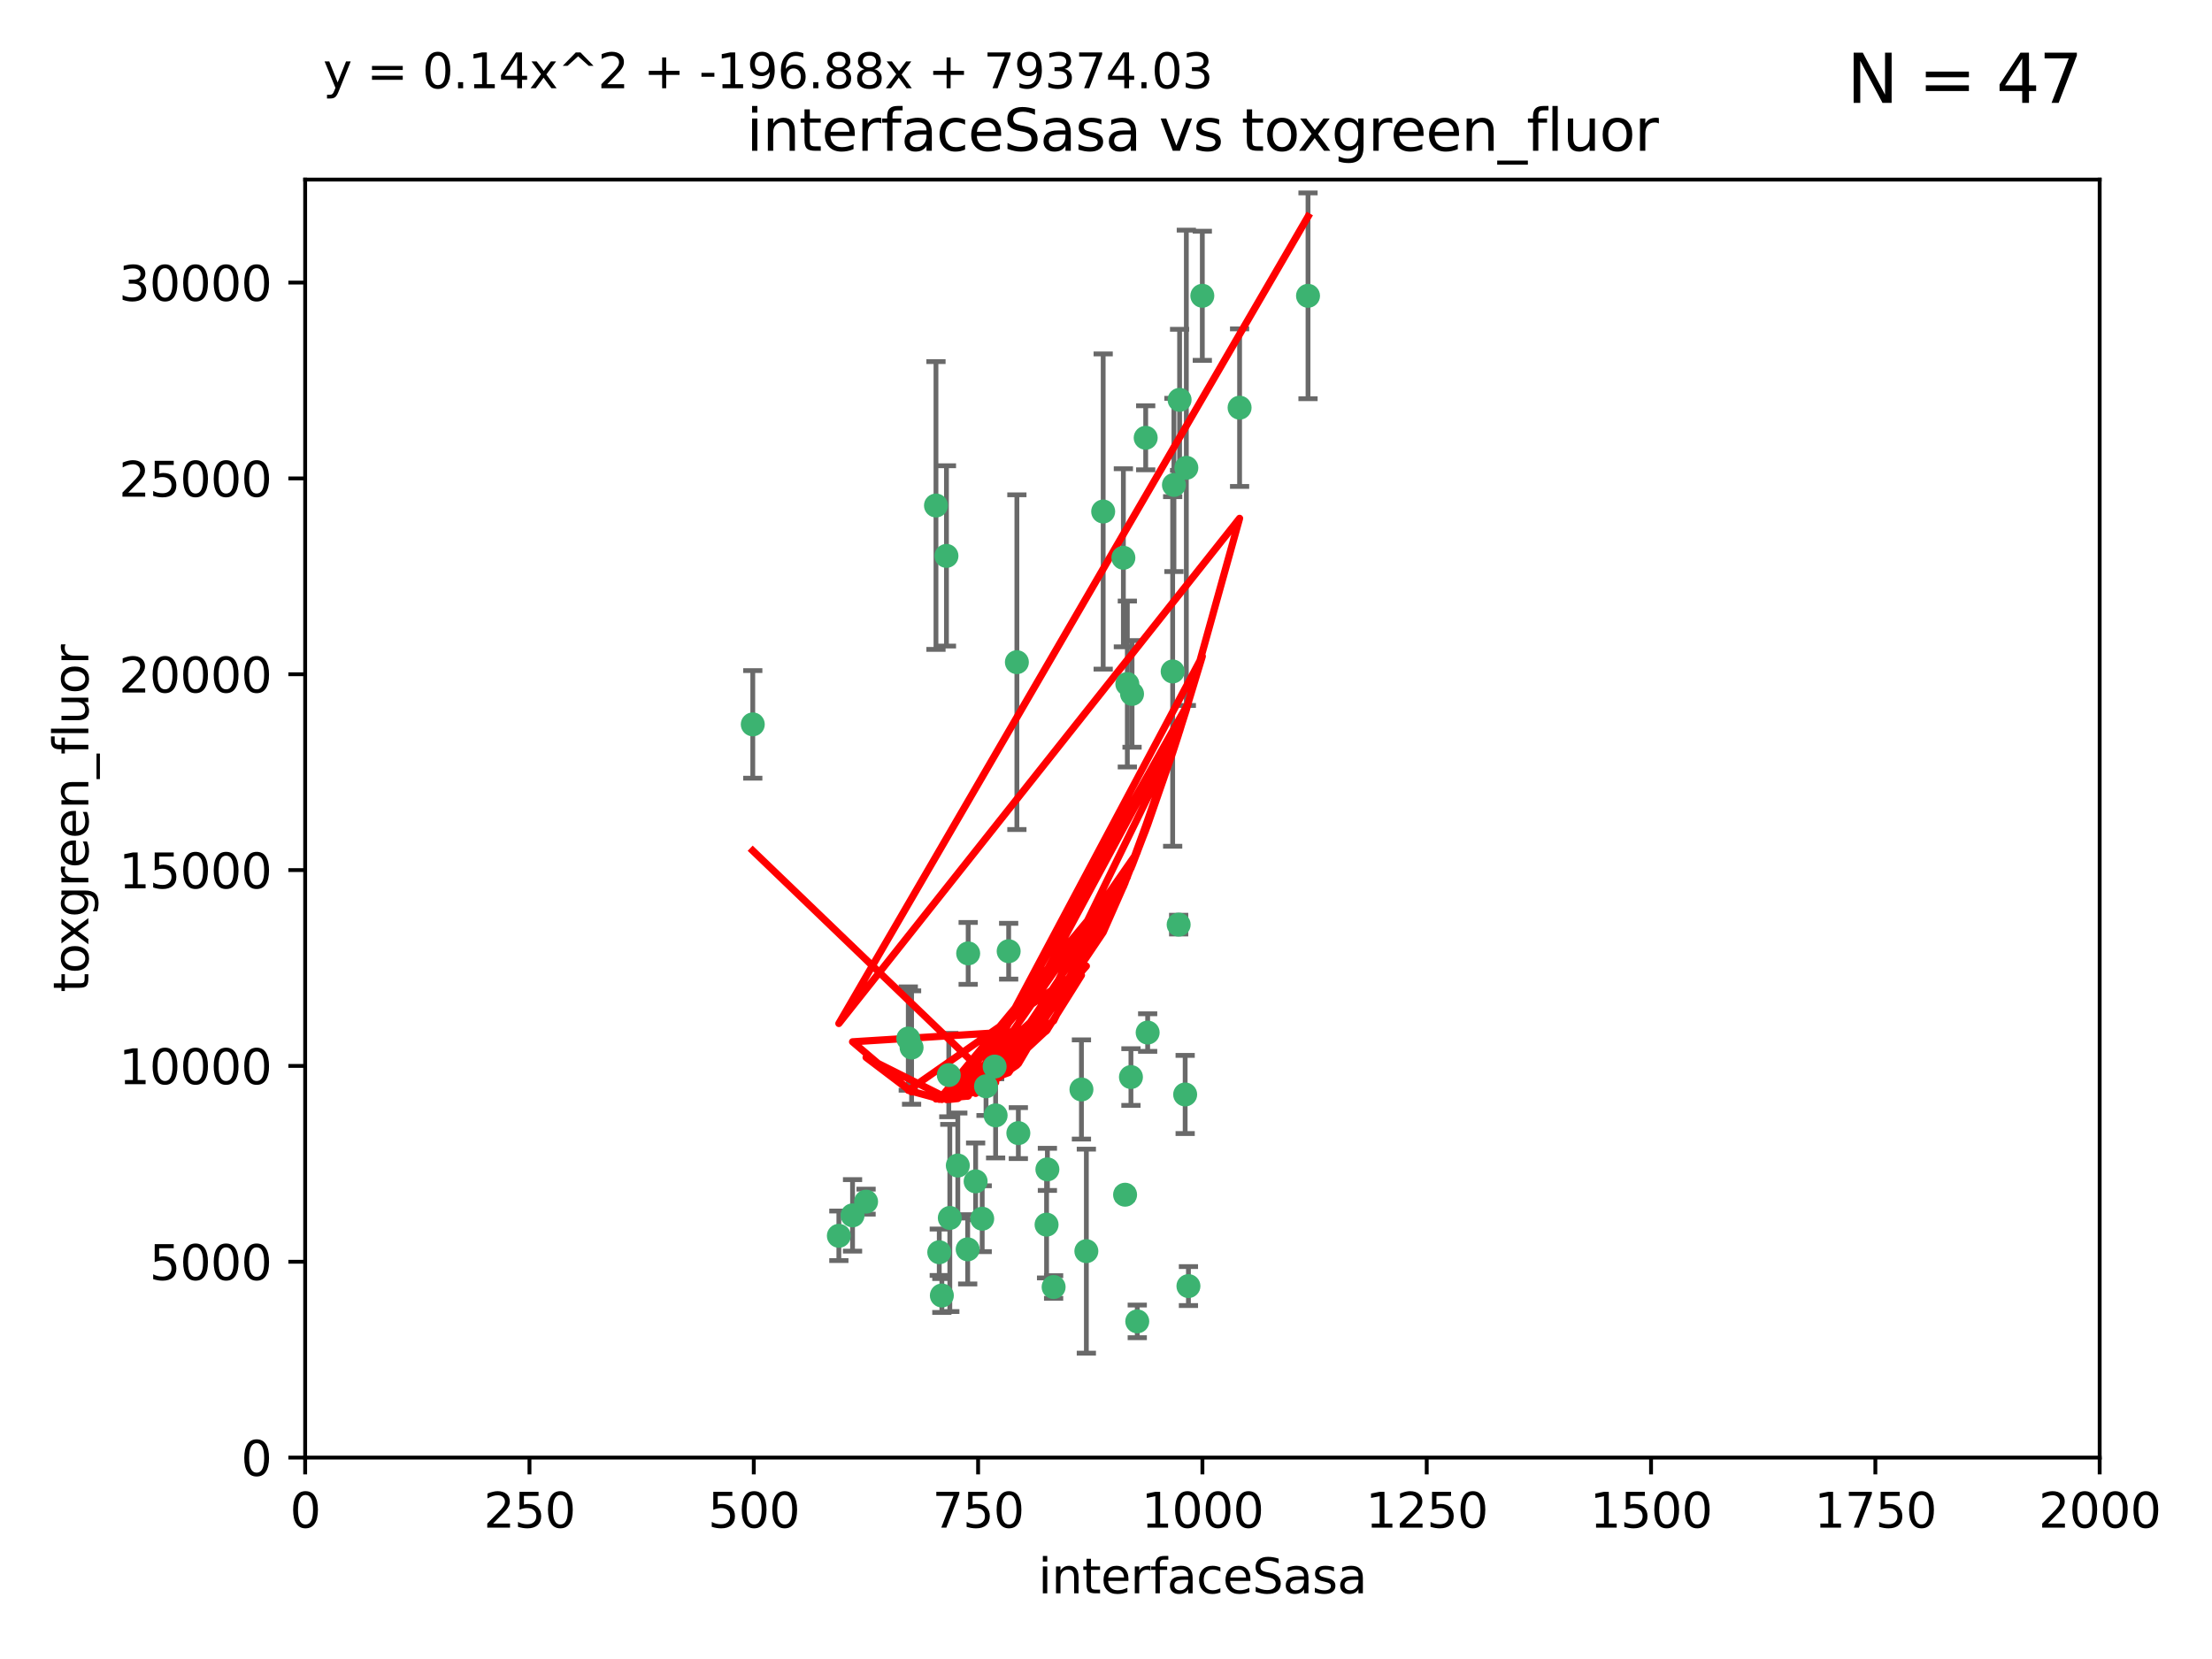 <?xml version="1.0" encoding="utf-8" standalone="no"?>
<!DOCTYPE svg PUBLIC "-//W3C//DTD SVG 1.1//EN"
  "http://www.w3.org/Graphics/SVG/1.1/DTD/svg11.dtd">
<svg xmlns:xlink="http://www.w3.org/1999/xlink" width="460.8pt" height="345.6pt" viewBox="0 0 460.8 345.6" xmlns="http://www.w3.org/2000/svg" version="1.1">
 <defs>
  <style type="text/css">*{stroke-linejoin: round; stroke-linecap: butt}</style>
 </defs>
 <g id="figure_1">
  <g id="patch_1">
   <path d="M 0 345.6 
L 460.8 345.6 
L 460.8 0 
L 0 0 
z
" style="fill: #ffffff"/>
  </g>
  <g id="axes_1">
   <g id="patch_2">
    <path d="M 63.571 303.64 
L 437.4 303.64 
L 437.4 37.411 
L 63.571 37.411 
z
" style="fill: #ffffff"/>
   </g>
   <g id="PathCollection_1">
    <defs>
     <path id="ma011b7d9b7" d="M 0 1.118 
C 0.297 1.118 0.581 1 0.791 0.791 
C 1 0.581 1.118 0.297 1.118 0 
C 1.118 -0.297 1 -0.581 0.791 -0.791 
C 0.581 -1 0.297 -1.118 0 -1.118 
C -0.297 -1.118 -0.581 -1 -0.791 -0.791 
C -1 -0.581 -1.118 -0.297 -1.118 0 
C -1.118 0.297 -1 0.581 -0.791 0.791 
C -0.581 1 -0.297 1.118 0 1.118 
z
" style="stroke: #3cb371"/>
    </defs>
    <g clip-path="url(#p9b3128a25b)">
     <use xlink:href="#ma011b7d9b7" x="272.484" y="61.623" style="fill: #3cb371; stroke: #3cb371"/>
     <use xlink:href="#ma011b7d9b7" x="174.75" y="257.44" style="fill: #3cb371; stroke: #3cb371"/>
     <use xlink:href="#ma011b7d9b7" x="258.229" y="84.925" style="fill: #3cb371; stroke: #3cb371"/>
     <use xlink:href="#ma011b7d9b7" x="247.136" y="97.451" style="fill: #3cb371; stroke: #3cb371"/>
     <use xlink:href="#ma011b7d9b7" x="244.553" y="101.022" style="fill: #3cb371; stroke: #3cb371"/>
     <use xlink:href="#ma011b7d9b7" x="234.02" y="116.196" style="fill: #3cb371; stroke: #3cb371"/>
     <use xlink:href="#ma011b7d9b7" x="238.669" y="91.198" style="fill: #3cb371; stroke: #3cb371"/>
     <use xlink:href="#ma011b7d9b7" x="245.731" y="83.293" style="fill: #3cb371; stroke: #3cb371"/>
     <use xlink:href="#ma011b7d9b7" x="250.465" y="61.614" style="fill: #3cb371; stroke: #3cb371"/>
     <use xlink:href="#ma011b7d9b7" x="201.688" y="198.611" style="fill: #3cb371; stroke: #3cb371"/>
     <use xlink:href="#ma011b7d9b7" x="194.981" y="105.307" style="fill: #3cb371; stroke: #3cb371"/>
     <use xlink:href="#ma011b7d9b7" x="210.123" y="198.156" style="fill: #3cb371; stroke: #3cb371"/>
     <use xlink:href="#ma011b7d9b7" x="229.813" y="106.557" style="fill: #3cb371; stroke: #3cb371"/>
     <use xlink:href="#ma011b7d9b7" x="234.375" y="248.881" style="fill: #3cb371; stroke: #3cb371"/>
     <use xlink:href="#ma011b7d9b7" x="212.14" y="236.048" style="fill: #3cb371; stroke: #3cb371"/>
     <use xlink:href="#ma011b7d9b7" x="195.666" y="260.866" style="fill: #3cb371; stroke: #3cb371"/>
     <use xlink:href="#ma011b7d9b7" x="235.596" y="224.369" style="fill: #3cb371; stroke: #3cb371"/>
     <use xlink:href="#ma011b7d9b7" x="247.573" y="267.914" style="fill: #3cb371; stroke: #3cb371"/>
     <use xlink:href="#ma011b7d9b7" x="201.587" y="260.26" style="fill: #3cb371; stroke: #3cb371"/>
     <use xlink:href="#ma011b7d9b7" x="236.912" y="275.268" style="fill: #3cb371; stroke: #3cb371"/>
     <use xlink:href="#ma011b7d9b7" x="219.488" y="268.108" style="fill: #3cb371; stroke: #3cb371"/>
     <use xlink:href="#ma011b7d9b7" x="196.206" y="269.875" style="fill: #3cb371; stroke: #3cb371"/>
     <use xlink:href="#ma011b7d9b7" x="189.211" y="216.348" style="fill: #3cb371; stroke: #3cb371"/>
     <use xlink:href="#ma011b7d9b7" x="226.308" y="260.64" style="fill: #3cb371; stroke: #3cb371"/>
     <use xlink:href="#ma011b7d9b7" x="203.241" y="246.096" style="fill: #3cb371; stroke: #3cb371"/>
     <use xlink:href="#ma011b7d9b7" x="211.835" y="137.942" style="fill: #3cb371; stroke: #3cb371"/>
     <use xlink:href="#ma011b7d9b7" x="245.536" y="192.617" style="fill: #3cb371; stroke: #3cb371"/>
     <use xlink:href="#ma011b7d9b7" x="244.288" y="139.875" style="fill: #3cb371; stroke: #3cb371"/>
     <use xlink:href="#ma011b7d9b7" x="239.078" y="215.101" style="fill: #3cb371; stroke: #3cb371"/>
     <use xlink:href="#ma011b7d9b7" x="235.826" y="144.554" style="fill: #3cb371; stroke: #3cb371"/>
     <use xlink:href="#ma011b7d9b7" x="246.891" y="227.999" style="fill: #3cb371; stroke: #3cb371"/>
     <use xlink:href="#ma011b7d9b7" x="204.611" y="253.881" style="fill: #3cb371; stroke: #3cb371"/>
     <use xlink:href="#ma011b7d9b7" x="218.192" y="243.6" style="fill: #3cb371; stroke: #3cb371"/>
     <use xlink:href="#ma011b7d9b7" x="177.602" y="253.182" style="fill: #3cb371; stroke: #3cb371"/>
     <use xlink:href="#ma011b7d9b7" x="189.899" y="218.219" style="fill: #3cb371; stroke: #3cb371"/>
     <use xlink:href="#ma011b7d9b7" x="180.421" y="250.326" style="fill: #3cb371; stroke: #3cb371"/>
     <use xlink:href="#ma011b7d9b7" x="197.864" y="253.723" style="fill: #3cb371; stroke: #3cb371"/>
     <use xlink:href="#ma011b7d9b7" x="205.407" y="226.291" style="fill: #3cb371; stroke: #3cb371"/>
     <use xlink:href="#ma011b7d9b7" x="234.846" y="142.491" style="fill: #3cb371; stroke: #3cb371"/>
     <use xlink:href="#ma011b7d9b7" x="197.163" y="115.804" style="fill: #3cb371; stroke: #3cb371"/>
     <use xlink:href="#ma011b7d9b7" x="225.284" y="226.956" style="fill: #3cb371; stroke: #3cb371"/>
     <use xlink:href="#ma011b7d9b7" x="218.019" y="255.117" style="fill: #3cb371; stroke: #3cb371"/>
     <use xlink:href="#ma011b7d9b7" x="199.529" y="242.802" style="fill: #3cb371; stroke: #3cb371"/>
     <use xlink:href="#ma011b7d9b7" x="197.651" y="223.957" style="fill: #3cb371; stroke: #3cb371"/>
     <use xlink:href="#ma011b7d9b7" x="207.406" y="232.356" style="fill: #3cb371; stroke: #3cb371"/>
     <use xlink:href="#ma011b7d9b7" x="207.202" y="222.186" style="fill: #3cb371; stroke: #3cb371"/>
     <use xlink:href="#ma011b7d9b7" x="156.817" y="150.901" style="fill: #3cb371; stroke: #3cb371"/>
    </g>
   </g>
   <g id="matplotlib.axis_1">
    <g id="xtick_1">
     <g id="line2d_1">
      <defs>
       <path id="m6d26149ff0" d="M 0 0 
L 0 3.5 
" style="stroke: #000000; stroke-width: 0.8"/>
      </defs>
      <g>
       <use xlink:href="#m6d26149ff0" x="63.571" y="303.64" style="stroke: #000000; stroke-width: 0.8"/>
      </g>
     </g>
     <g id="text_1">
      <!-- 0 -->
      <g transform="translate(60.39 318.238)scale(0.1 -0.1)">
       <defs>
        <path id="DejaVuSans-30" d="M 2034 4250 
Q 1547 4250 1301 3770 
Q 1056 3291 1056 2328 
Q 1056 1369 1301 889 
Q 1547 409 2034 409 
Q 2525 409 2770 889 
Q 3016 1369 3016 2328 
Q 3016 3291 2770 3770 
Q 2525 4250 2034 4250 
z
M 2034 4750 
Q 2819 4750 3233 4129 
Q 3647 3509 3647 2328 
Q 3647 1150 3233 529 
Q 2819 -91 2034 -91 
Q 1250 -91 836 529 
Q 422 1150 422 2328 
Q 422 3509 836 4129 
Q 1250 4750 2034 4750 
z
" transform="scale(0.016)"/>
       </defs>
       <use xlink:href="#DejaVuSans-30"/>
      </g>
     </g>
    </g>
    <g id="xtick_2">
     <g id="line2d_2">
      <g>
       <use xlink:href="#m6d26149ff0" x="110.3" y="303.64" style="stroke: #000000; stroke-width: 0.8"/>
      </g>
     </g>
     <g id="text_2">
      <!-- 250 -->
      <g transform="translate(100.756 318.238)scale(0.1 -0.1)">
       <defs>
        <path id="DejaVuSans-32" d="M 1228 531 
L 3431 531 
L 3431 0 
L 469 0 
L 469 531 
Q 828 903 1448 1529 
Q 2069 2156 2228 2338 
Q 2531 2678 2651 2914 
Q 2772 3150 2772 3378 
Q 2772 3750 2511 3984 
Q 2250 4219 1831 4219 
Q 1534 4219 1204 4116 
Q 875 4013 500 3803 
L 500 4441 
Q 881 4594 1212 4672 
Q 1544 4750 1819 4750 
Q 2544 4750 2975 4387 
Q 3406 4025 3406 3419 
Q 3406 3131 3298 2873 
Q 3191 2616 2906 2266 
Q 2828 2175 2409 1742 
Q 1991 1309 1228 531 
z
" transform="scale(0.016)"/>
        <path id="DejaVuSans-35" d="M 691 4666 
L 3169 4666 
L 3169 4134 
L 1269 4134 
L 1269 2991 
Q 1406 3038 1543 3061 
Q 1681 3084 1819 3084 
Q 2600 3084 3056 2656 
Q 3513 2228 3513 1497 
Q 3513 744 3044 326 
Q 2575 -91 1722 -91 
Q 1428 -91 1123 -41 
Q 819 9 494 109 
L 494 744 
Q 775 591 1075 516 
Q 1375 441 1709 441 
Q 2250 441 2565 725 
Q 2881 1009 2881 1497 
Q 2881 1984 2565 2268 
Q 2250 2553 1709 2553 
Q 1456 2553 1204 2497 
Q 953 2441 691 2322 
L 691 4666 
z
" transform="scale(0.016)"/>
       </defs>
       <use xlink:href="#DejaVuSans-32"/>
       <use xlink:href="#DejaVuSans-35" x="63.623"/>
       <use xlink:href="#DejaVuSans-30" x="127.246"/>
      </g>
     </g>
    </g>
    <g id="xtick_3">
     <g id="line2d_3">
      <g>
       <use xlink:href="#m6d26149ff0" x="157.028" y="303.64" style="stroke: #000000; stroke-width: 0.8"/>
      </g>
     </g>
     <g id="text_3">
      <!-- 500 -->
      <g transform="translate(147.485 318.238)scale(0.1 -0.1)">
       <use xlink:href="#DejaVuSans-35"/>
       <use xlink:href="#DejaVuSans-30" x="63.623"/>
       <use xlink:href="#DejaVuSans-30" x="127.246"/>
      </g>
     </g>
    </g>
    <g id="xtick_4">
     <g id="line2d_4">
      <g>
       <use xlink:href="#m6d26149ff0" x="203.757" y="303.64" style="stroke: #000000; stroke-width: 0.8"/>
      </g>
     </g>
     <g id="text_4">
      <!-- 750 -->
      <g transform="translate(194.213 318.238)scale(0.1 -0.1)">
       <defs>
        <path id="DejaVuSans-37" d="M 525 4666 
L 3525 4666 
L 3525 4397 
L 1831 0 
L 1172 0 
L 2766 4134 
L 525 4134 
L 525 4666 
z
" transform="scale(0.016)"/>
       </defs>
       <use xlink:href="#DejaVuSans-37"/>
       <use xlink:href="#DejaVuSans-35" x="63.623"/>
       <use xlink:href="#DejaVuSans-30" x="127.246"/>
      </g>
     </g>
    </g>
    <g id="xtick_5">
     <g id="line2d_5">
      <g>
       <use xlink:href="#m6d26149ff0" x="250.486" y="303.64" style="stroke: #000000; stroke-width: 0.8"/>
      </g>
     </g>
     <g id="text_5">
      <!-- 1000 -->
      <g transform="translate(237.761 318.238)scale(0.1 -0.1)">
       <defs>
        <path id="DejaVuSans-31" d="M 794 531 
L 1825 531 
L 1825 4091 
L 703 3866 
L 703 4441 
L 1819 4666 
L 2450 4666 
L 2450 531 
L 3481 531 
L 3481 0 
L 794 0 
L 794 531 
z
" transform="scale(0.016)"/>
       </defs>
       <use xlink:href="#DejaVuSans-31"/>
       <use xlink:href="#DejaVuSans-30" x="63.623"/>
       <use xlink:href="#DejaVuSans-30" x="127.246"/>
       <use xlink:href="#DejaVuSans-30" x="190.869"/>
      </g>
     </g>
    </g>
    <g id="xtick_6">
     <g id="line2d_6">
      <g>
       <use xlink:href="#m6d26149ff0" x="297.214" y="303.64" style="stroke: #000000; stroke-width: 0.8"/>
      </g>
     </g>
     <g id="text_6">
      <!-- 1250 -->
      <g transform="translate(284.489 318.238)scale(0.1 -0.1)">
       <use xlink:href="#DejaVuSans-31"/>
       <use xlink:href="#DejaVuSans-32" x="63.623"/>
       <use xlink:href="#DejaVuSans-35" x="127.246"/>
       <use xlink:href="#DejaVuSans-30" x="190.869"/>
      </g>
     </g>
    </g>
    <g id="xtick_7">
     <g id="line2d_7">
      <g>
       <use xlink:href="#m6d26149ff0" x="343.943" y="303.64" style="stroke: #000000; stroke-width: 0.8"/>
      </g>
     </g>
     <g id="text_7">
      <!-- 1500 -->
      <g transform="translate(331.218 318.238)scale(0.1 -0.1)">
       <use xlink:href="#DejaVuSans-31"/>
       <use xlink:href="#DejaVuSans-35" x="63.623"/>
       <use xlink:href="#DejaVuSans-30" x="127.246"/>
       <use xlink:href="#DejaVuSans-30" x="190.869"/>
      </g>
     </g>
    </g>
    <g id="xtick_8">
     <g id="line2d_8">
      <g>
       <use xlink:href="#m6d26149ff0" x="390.671" y="303.64" style="stroke: #000000; stroke-width: 0.8"/>
      </g>
     </g>
     <g id="text_8">
      <!-- 1750 -->
      <g transform="translate(377.946 318.238)scale(0.1 -0.1)">
       <use xlink:href="#DejaVuSans-31"/>
       <use xlink:href="#DejaVuSans-37" x="63.623"/>
       <use xlink:href="#DejaVuSans-35" x="127.246"/>
       <use xlink:href="#DejaVuSans-30" x="190.869"/>
      </g>
     </g>
    </g>
    <g id="xtick_9">
     <g id="line2d_9">
      <g>
       <use xlink:href="#m6d26149ff0" x="437.4" y="303.64" style="stroke: #000000; stroke-width: 0.8"/>
      </g>
     </g>
     <g id="text_9">
      <!-- 2000 -->
      <g transform="translate(424.675 318.238)scale(0.1 -0.1)">
       <use xlink:href="#DejaVuSans-32"/>
       <use xlink:href="#DejaVuSans-30" x="63.623"/>
       <use xlink:href="#DejaVuSans-30" x="127.246"/>
       <use xlink:href="#DejaVuSans-30" x="190.869"/>
      </g>
     </g>
    </g>
    <g id="text_10">
     <!-- interfaceSasa -->
     <g transform="translate(216.279 331.917)scale(0.1 -0.1)">
      <defs>
       <path id="DejaVuSans-69" d="M 603 3500 
L 1178 3500 
L 1178 0 
L 603 0 
L 603 3500 
z
M 603 4863 
L 1178 4863 
L 1178 4134 
L 603 4134 
L 603 4863 
z
" transform="scale(0.016)"/>
       <path id="DejaVuSans-6e" d="M 3513 2113 
L 3513 0 
L 2938 0 
L 2938 2094 
Q 2938 2591 2744 2837 
Q 2550 3084 2163 3084 
Q 1697 3084 1428 2787 
Q 1159 2491 1159 1978 
L 1159 0 
L 581 0 
L 581 3500 
L 1159 3500 
L 1159 2956 
Q 1366 3272 1645 3428 
Q 1925 3584 2291 3584 
Q 2894 3584 3203 3211 
Q 3513 2838 3513 2113 
z
" transform="scale(0.016)"/>
       <path id="DejaVuSans-74" d="M 1172 4494 
L 1172 3500 
L 2356 3500 
L 2356 3053 
L 1172 3053 
L 1172 1153 
Q 1172 725 1289 603 
Q 1406 481 1766 481 
L 2356 481 
L 2356 0 
L 1766 0 
Q 1100 0 847 248 
Q 594 497 594 1153 
L 594 3053 
L 172 3053 
L 172 3500 
L 594 3500 
L 594 4494 
L 1172 4494 
z
" transform="scale(0.016)"/>
       <path id="DejaVuSans-65" d="M 3597 1894 
L 3597 1613 
L 953 1613 
Q 991 1019 1311 708 
Q 1631 397 2203 397 
Q 2534 397 2845 478 
Q 3156 559 3463 722 
L 3463 178 
Q 3153 47 2828 -22 
Q 2503 -91 2169 -91 
Q 1331 -91 842 396 
Q 353 884 353 1716 
Q 353 2575 817 3079 
Q 1281 3584 2069 3584 
Q 2775 3584 3186 3129 
Q 3597 2675 3597 1894 
z
M 3022 2063 
Q 3016 2534 2758 2815 
Q 2500 3097 2075 3097 
Q 1594 3097 1305 2825 
Q 1016 2553 972 2059 
L 3022 2063 
z
" transform="scale(0.016)"/>
       <path id="DejaVuSans-72" d="M 2631 2963 
Q 2534 3019 2420 3045 
Q 2306 3072 2169 3072 
Q 1681 3072 1420 2755 
Q 1159 2438 1159 1844 
L 1159 0 
L 581 0 
L 581 3500 
L 1159 3500 
L 1159 2956 
Q 1341 3275 1631 3429 
Q 1922 3584 2338 3584 
Q 2397 3584 2469 3576 
Q 2541 3569 2628 3553 
L 2631 2963 
z
" transform="scale(0.016)"/>
       <path id="DejaVuSans-66" d="M 2375 4863 
L 2375 4384 
L 1825 4384 
Q 1516 4384 1395 4259 
Q 1275 4134 1275 3809 
L 1275 3500 
L 2222 3500 
L 2222 3053 
L 1275 3053 
L 1275 0 
L 697 0 
L 697 3053 
L 147 3053 
L 147 3500 
L 697 3500 
L 697 3744 
Q 697 4328 969 4595 
Q 1241 4863 1831 4863 
L 2375 4863 
z
" transform="scale(0.016)"/>
       <path id="DejaVuSans-61" d="M 2194 1759 
Q 1497 1759 1228 1600 
Q 959 1441 959 1056 
Q 959 750 1161 570 
Q 1363 391 1709 391 
Q 2188 391 2477 730 
Q 2766 1069 2766 1631 
L 2766 1759 
L 2194 1759 
z
M 3341 1997 
L 3341 0 
L 2766 0 
L 2766 531 
Q 2569 213 2275 61 
Q 1981 -91 1556 -91 
Q 1019 -91 701 211 
Q 384 513 384 1019 
Q 384 1609 779 1909 
Q 1175 2209 1959 2209 
L 2766 2209 
L 2766 2266 
Q 2766 2663 2505 2880 
Q 2244 3097 1772 3097 
Q 1472 3097 1187 3025 
Q 903 2953 641 2809 
L 641 3341 
Q 956 3463 1253 3523 
Q 1550 3584 1831 3584 
Q 2591 3584 2966 3190 
Q 3341 2797 3341 1997 
z
" transform="scale(0.016)"/>
       <path id="DejaVuSans-63" d="M 3122 3366 
L 3122 2828 
Q 2878 2963 2633 3030 
Q 2388 3097 2138 3097 
Q 1578 3097 1268 2742 
Q 959 2388 959 1747 
Q 959 1106 1268 751 
Q 1578 397 2138 397 
Q 2388 397 2633 464 
Q 2878 531 3122 666 
L 3122 134 
Q 2881 22 2623 -34 
Q 2366 -91 2075 -91 
Q 1284 -91 818 406 
Q 353 903 353 1747 
Q 353 2603 823 3093 
Q 1294 3584 2113 3584 
Q 2378 3584 2631 3529 
Q 2884 3475 3122 3366 
z
" transform="scale(0.016)"/>
       <path id="DejaVuSans-53" d="M 3425 4513 
L 3425 3897 
Q 3066 4069 2747 4153 
Q 2428 4238 2131 4238 
Q 1616 4238 1336 4038 
Q 1056 3838 1056 3469 
Q 1056 3159 1242 3001 
Q 1428 2844 1947 2747 
L 2328 2669 
Q 3034 2534 3370 2195 
Q 3706 1856 3706 1288 
Q 3706 609 3251 259 
Q 2797 -91 1919 -91 
Q 1588 -91 1214 -16 
Q 841 59 441 206 
L 441 856 
Q 825 641 1194 531 
Q 1563 422 1919 422 
Q 2459 422 2753 634 
Q 3047 847 3047 1241 
Q 3047 1584 2836 1778 
Q 2625 1972 2144 2069 
L 1759 2144 
Q 1053 2284 737 2584 
Q 422 2884 422 3419 
Q 422 4038 858 4394 
Q 1294 4750 2059 4750 
Q 2388 4750 2728 4690 
Q 3069 4631 3425 4513 
z
" transform="scale(0.016)"/>
       <path id="DejaVuSans-73" d="M 2834 3397 
L 2834 2853 
Q 2591 2978 2328 3040 
Q 2066 3103 1784 3103 
Q 1356 3103 1142 2972 
Q 928 2841 928 2578 
Q 928 2378 1081 2264 
Q 1234 2150 1697 2047 
L 1894 2003 
Q 2506 1872 2764 1633 
Q 3022 1394 3022 966 
Q 3022 478 2636 193 
Q 2250 -91 1575 -91 
Q 1294 -91 989 -36 
Q 684 19 347 128 
L 347 722 
Q 666 556 975 473 
Q 1284 391 1588 391 
Q 1994 391 2212 530 
Q 2431 669 2431 922 
Q 2431 1156 2273 1281 
Q 2116 1406 1581 1522 
L 1381 1569 
Q 847 1681 609 1914 
Q 372 2147 372 2553 
Q 372 3047 722 3315 
Q 1072 3584 1716 3584 
Q 2034 3584 2315 3537 
Q 2597 3491 2834 3397 
z
" transform="scale(0.016)"/>
      </defs>
      <use xlink:href="#DejaVuSans-69"/>
      <use xlink:href="#DejaVuSans-6e" x="27.783"/>
      <use xlink:href="#DejaVuSans-74" x="91.162"/>
      <use xlink:href="#DejaVuSans-65" x="130.371"/>
      <use xlink:href="#DejaVuSans-72" x="191.895"/>
      <use xlink:href="#DejaVuSans-66" x="233.008"/>
      <use xlink:href="#DejaVuSans-61" x="268.213"/>
      <use xlink:href="#DejaVuSans-63" x="329.492"/>
      <use xlink:href="#DejaVuSans-65" x="384.473"/>
      <use xlink:href="#DejaVuSans-53" x="445.996"/>
      <use xlink:href="#DejaVuSans-61" x="509.473"/>
      <use xlink:href="#DejaVuSans-73" x="570.752"/>
      <use xlink:href="#DejaVuSans-61" x="622.852"/>
     </g>
    </g>
   </g>
   <g id="matplotlib.axis_2">
    <g id="ytick_1">
     <g id="line2d_10">
      <defs>
       <path id="m199e84eb0d" d="M 0 0 
L -3.5 0 
" style="stroke: #000000; stroke-width: 0.8"/>
      </defs>
      <g>
       <use xlink:href="#m199e84eb0d" x="63.571" y="303.64" style="stroke: #000000; stroke-width: 0.8"/>
      </g>
     </g>
     <g id="text_11">
      <!-- 0 -->
      <g transform="translate(50.209 307.439)scale(0.1 -0.1)">
       <use xlink:href="#DejaVuSans-30"/>
      </g>
     </g>
    </g>
    <g id="ytick_2">
     <g id="line2d_11">
      <g>
       <use xlink:href="#m199e84eb0d" x="63.571" y="262.845" style="stroke: #000000; stroke-width: 0.8"/>
      </g>
     </g>
     <g id="text_12">
      <!-- 5000 -->
      <g transform="translate(31.121 266.644)scale(0.1 -0.1)">
       <use xlink:href="#DejaVuSans-35"/>
       <use xlink:href="#DejaVuSans-30" x="63.623"/>
       <use xlink:href="#DejaVuSans-30" x="127.246"/>
       <use xlink:href="#DejaVuSans-30" x="190.869"/>
      </g>
     </g>
    </g>
    <g id="ytick_3">
     <g id="line2d_12">
      <g>
       <use xlink:href="#m199e84eb0d" x="63.571" y="222.05" style="stroke: #000000; stroke-width: 0.8"/>
      </g>
     </g>
     <g id="text_13">
      <!-- 10000 -->
      <g transform="translate(24.759 225.849)scale(0.1 -0.1)">
       <use xlink:href="#DejaVuSans-31"/>
       <use xlink:href="#DejaVuSans-30" x="63.623"/>
       <use xlink:href="#DejaVuSans-30" x="127.246"/>
       <use xlink:href="#DejaVuSans-30" x="190.869"/>
       <use xlink:href="#DejaVuSans-30" x="254.492"/>
      </g>
     </g>
    </g>
    <g id="ytick_4">
     <g id="line2d_13">
      <g>
       <use xlink:href="#m199e84eb0d" x="63.571" y="181.255" style="stroke: #000000; stroke-width: 0.8"/>
      </g>
     </g>
     <g id="text_14">
      <!-- 15000 -->
      <g transform="translate(24.759 185.054)scale(0.1 -0.1)">
       <use xlink:href="#DejaVuSans-31"/>
       <use xlink:href="#DejaVuSans-35" x="63.623"/>
       <use xlink:href="#DejaVuSans-30" x="127.246"/>
       <use xlink:href="#DejaVuSans-30" x="190.869"/>
       <use xlink:href="#DejaVuSans-30" x="254.492"/>
      </g>
     </g>
    </g>
    <g id="ytick_5">
     <g id="line2d_14">
      <g>
       <use xlink:href="#m199e84eb0d" x="63.571" y="140.459" style="stroke: #000000; stroke-width: 0.8"/>
      </g>
     </g>
     <g id="text_15">
      <!-- 20000 -->
      <g transform="translate(24.759 144.259)scale(0.1 -0.1)">
       <use xlink:href="#DejaVuSans-32"/>
       <use xlink:href="#DejaVuSans-30" x="63.623"/>
       <use xlink:href="#DejaVuSans-30" x="127.246"/>
       <use xlink:href="#DejaVuSans-30" x="190.869"/>
       <use xlink:href="#DejaVuSans-30" x="254.492"/>
      </g>
     </g>
    </g>
    <g id="ytick_6">
     <g id="line2d_15">
      <g>
       <use xlink:href="#m199e84eb0d" x="63.571" y="99.664" style="stroke: #000000; stroke-width: 0.8"/>
      </g>
     </g>
     <g id="text_16">
      <!-- 25000 -->
      <g transform="translate(24.759 103.464)scale(0.1 -0.1)">
       <use xlink:href="#DejaVuSans-32"/>
       <use xlink:href="#DejaVuSans-35" x="63.623"/>
       <use xlink:href="#DejaVuSans-30" x="127.246"/>
       <use xlink:href="#DejaVuSans-30" x="190.869"/>
       <use xlink:href="#DejaVuSans-30" x="254.492"/>
      </g>
     </g>
    </g>
    <g id="ytick_7">
     <g id="line2d_16">
      <g>
       <use xlink:href="#m199e84eb0d" x="63.571" y="58.869" style="stroke: #000000; stroke-width: 0.8"/>
      </g>
     </g>
     <g id="text_17">
      <!-- 30000 -->
      <g transform="translate(24.759 62.668)scale(0.1 -0.1)">
       <defs>
        <path id="DejaVuSans-33" d="M 2597 2516 
Q 3050 2419 3304 2112 
Q 3559 1806 3559 1356 
Q 3559 666 3084 287 
Q 2609 -91 1734 -91 
Q 1441 -91 1130 -33 
Q 819 25 488 141 
L 488 750 
Q 750 597 1062 519 
Q 1375 441 1716 441 
Q 2309 441 2620 675 
Q 2931 909 2931 1356 
Q 2931 1769 2642 2001 
Q 2353 2234 1838 2234 
L 1294 2234 
L 1294 2753 
L 1863 2753 
Q 2328 2753 2575 2939 
Q 2822 3125 2822 3475 
Q 2822 3834 2567 4026 
Q 2313 4219 1838 4219 
Q 1578 4219 1281 4162 
Q 984 4106 628 3988 
L 628 4550 
Q 988 4650 1302 4700 
Q 1616 4750 1894 4750 
Q 2613 4750 3031 4423 
Q 3450 4097 3450 3541 
Q 3450 3153 3228 2886 
Q 3006 2619 2597 2516 
z
" transform="scale(0.016)"/>
       </defs>
       <use xlink:href="#DejaVuSans-33"/>
       <use xlink:href="#DejaVuSans-30" x="63.623"/>
       <use xlink:href="#DejaVuSans-30" x="127.246"/>
       <use xlink:href="#DejaVuSans-30" x="190.869"/>
       <use xlink:href="#DejaVuSans-30" x="254.492"/>
      </g>
     </g>
    </g>
    <g id="text_18">
     <!-- toxgreen_fluor -->
     <g transform="translate(18.401 206.72)rotate(-90)scale(0.1 -0.1)">
      <defs>
       <path id="DejaVuSans-6f" d="M 1959 3097 
Q 1497 3097 1228 2736 
Q 959 2375 959 1747 
Q 959 1119 1226 758 
Q 1494 397 1959 397 
Q 2419 397 2687 759 
Q 2956 1122 2956 1747 
Q 2956 2369 2687 2733 
Q 2419 3097 1959 3097 
z
M 1959 3584 
Q 2709 3584 3137 3096 
Q 3566 2609 3566 1747 
Q 3566 888 3137 398 
Q 2709 -91 1959 -91 
Q 1206 -91 779 398 
Q 353 888 353 1747 
Q 353 2609 779 3096 
Q 1206 3584 1959 3584 
z
" transform="scale(0.016)"/>
       <path id="DejaVuSans-78" d="M 3513 3500 
L 2247 1797 
L 3578 0 
L 2900 0 
L 1881 1375 
L 863 0 
L 184 0 
L 1544 1831 
L 300 3500 
L 978 3500 
L 1906 2253 
L 2834 3500 
L 3513 3500 
z
" transform="scale(0.016)"/>
       <path id="DejaVuSans-67" d="M 2906 1791 
Q 2906 2416 2648 2759 
Q 2391 3103 1925 3103 
Q 1463 3103 1205 2759 
Q 947 2416 947 1791 
Q 947 1169 1205 825 
Q 1463 481 1925 481 
Q 2391 481 2648 825 
Q 2906 1169 2906 1791 
z
M 3481 434 
Q 3481 -459 3084 -895 
Q 2688 -1331 1869 -1331 
Q 1566 -1331 1297 -1286 
Q 1028 -1241 775 -1147 
L 775 -588 
Q 1028 -725 1275 -790 
Q 1522 -856 1778 -856 
Q 2344 -856 2625 -561 
Q 2906 -266 2906 331 
L 2906 616 
Q 2728 306 2450 153 
Q 2172 0 1784 0 
Q 1141 0 747 490 
Q 353 981 353 1791 
Q 353 2603 747 3093 
Q 1141 3584 1784 3584 
Q 2172 3584 2450 3431 
Q 2728 3278 2906 2969 
L 2906 3500 
L 3481 3500 
L 3481 434 
z
" transform="scale(0.016)"/>
       <path id="DejaVuSans-5f" d="M 3263 -1063 
L 3263 -1509 
L -63 -1509 
L -63 -1063 
L 3263 -1063 
z
" transform="scale(0.016)"/>
       <path id="DejaVuSans-6c" d="M 603 4863 
L 1178 4863 
L 1178 0 
L 603 0 
L 603 4863 
z
" transform="scale(0.016)"/>
       <path id="DejaVuSans-75" d="M 544 1381 
L 544 3500 
L 1119 3500 
L 1119 1403 
Q 1119 906 1312 657 
Q 1506 409 1894 409 
Q 2359 409 2629 706 
Q 2900 1003 2900 1516 
L 2900 3500 
L 3475 3500 
L 3475 0 
L 2900 0 
L 2900 538 
Q 2691 219 2414 64 
Q 2138 -91 1772 -91 
Q 1169 -91 856 284 
Q 544 659 544 1381 
z
M 1991 3584 
L 1991 3584 
z
" transform="scale(0.016)"/>
      </defs>
      <use xlink:href="#DejaVuSans-74"/>
      <use xlink:href="#DejaVuSans-6f" x="39.209"/>
      <use xlink:href="#DejaVuSans-78" x="97.266"/>
      <use xlink:href="#DejaVuSans-67" x="156.445"/>
      <use xlink:href="#DejaVuSans-72" x="219.922"/>
      <use xlink:href="#DejaVuSans-65" x="258.785"/>
      <use xlink:href="#DejaVuSans-65" x="320.309"/>
      <use xlink:href="#DejaVuSans-6e" x="381.832"/>
      <use xlink:href="#DejaVuSans-5f" x="445.211"/>
      <use xlink:href="#DejaVuSans-66" x="495.211"/>
      <use xlink:href="#DejaVuSans-6c" x="530.416"/>
      <use xlink:href="#DejaVuSans-75" x="558.199"/>
      <use xlink:href="#DejaVuSans-6f" x="621.578"/>
      <use xlink:href="#DejaVuSans-72" x="682.76"/>
     </g>
    </g>
   </g>
   <g id="LineCollection_1">
    <path d="M 272.484 83.058 
L 272.484 40.187 
" clip-path="url(#p9b3128a25b)" style="fill: none; stroke: #696969"/>
    <path d="M 174.75 262.6 
L 174.75 252.279 
" clip-path="url(#p9b3128a25b)" style="fill: none; stroke: #696969"/>
    <path d="M 258.229 101.336 
L 258.229 68.515 
" clip-path="url(#p9b3128a25b)" style="fill: none; stroke: #696969"/>
    <path d="M 247.136 146.963 
L 247.136 47.939 
" clip-path="url(#p9b3128a25b)" style="fill: none; stroke: #696969"/>
    <path d="M 244.553 119.066 
L 244.553 82.979 
" clip-path="url(#p9b3128a25b)" style="fill: none; stroke: #696969"/>
    <path d="M 234.02 134.745 
L 234.02 97.647 
" clip-path="url(#p9b3128a25b)" style="fill: none; stroke: #696969"/>
    <path d="M 238.669 97.868 
L 238.669 84.528 
" clip-path="url(#p9b3128a25b)" style="fill: none; stroke: #696969"/>
    <path d="M 245.731 97.986 
L 245.731 68.599 
" clip-path="url(#p9b3128a25b)" style="fill: none; stroke: #696969"/>
    <path d="M 250.465 75.067 
L 250.465 48.16 
" clip-path="url(#p9b3128a25b)" style="fill: none; stroke: #696969"/>
    <path d="M 201.688 205.055 
L 201.688 192.168 
" clip-path="url(#p9b3128a25b)" style="fill: none; stroke: #696969"/>
    <path d="M 194.981 135.28 
L 194.981 75.334 
" clip-path="url(#p9b3128a25b)" style="fill: none; stroke: #696969"/>
    <path d="M 210.123 203.967 
L 210.123 192.344 
" clip-path="url(#p9b3128a25b)" style="fill: none; stroke: #696969"/>
    <path d="M 229.813 139.387 
L 229.813 73.727 
" clip-path="url(#p9b3128a25b)" style="fill: none; stroke: #696969"/>
    <path d="M 234.375 249.896 
L 234.375 247.866 
" clip-path="url(#p9b3128a25b)" style="fill: none; stroke: #696969"/>
    <path d="M 212.14 241.356 
L 212.14 230.74 
" clip-path="url(#p9b3128a25b)" style="fill: none; stroke: #696969"/>
    <path d="M 195.666 265.698 
L 195.666 256.034 
" clip-path="url(#p9b3128a25b)" style="fill: none; stroke: #696969"/>
    <path d="M 235.596 230.273 
L 235.596 218.464 
" clip-path="url(#p9b3128a25b)" style="fill: none; stroke: #696969"/>
    <path d="M 247.573 271.971 
L 247.573 263.857 
" clip-path="url(#p9b3128a25b)" style="fill: none; stroke: #696969"/>
    <path d="M 201.587 267.474 
L 201.587 253.045 
" clip-path="url(#p9b3128a25b)" style="fill: none; stroke: #696969"/>
    <path d="M 236.912 278.667 
L 236.912 271.868 
" clip-path="url(#p9b3128a25b)" style="fill: none; stroke: #696969"/>
    <path d="M 219.488 270.462 
L 219.488 265.753 
" clip-path="url(#p9b3128a25b)" style="fill: none; stroke: #696969"/>
    <path d="M 196.206 273.409 
L 196.206 266.341 
" clip-path="url(#p9b3128a25b)" style="fill: none; stroke: #696969"/>
    <path d="M 189.211 227.113 
L 189.211 205.583 
" clip-path="url(#p9b3128a25b)" style="fill: none; stroke: #696969"/>
    <path d="M 226.308 281.889 
L 226.308 239.39 
" clip-path="url(#p9b3128a25b)" style="fill: none; stroke: #696969"/>
    <path d="M 203.241 254.089 
L 203.241 238.103 
" clip-path="url(#p9b3128a25b)" style="fill: none; stroke: #696969"/>
    <path d="M 211.835 172.804 
L 211.835 103.08 
" clip-path="url(#p9b3128a25b)" style="fill: none; stroke: #696969"/>
    <path d="M 245.536 194.574 
L 245.536 190.659 
" clip-path="url(#p9b3128a25b)" style="fill: none; stroke: #696969"/>
    <path d="M 244.288 176.287 
L 244.288 103.464 
" clip-path="url(#p9b3128a25b)" style="fill: none; stroke: #696969"/>
    <path d="M 239.078 219.013 
L 239.078 211.189 
" clip-path="url(#p9b3128a25b)" style="fill: none; stroke: #696969"/>
    <path d="M 235.826 155.662 
L 235.826 133.445 
" clip-path="url(#p9b3128a25b)" style="fill: none; stroke: #696969"/>
    <path d="M 246.891 236.14 
L 246.891 219.858 
" clip-path="url(#p9b3128a25b)" style="fill: none; stroke: #696969"/>
    <path d="M 204.611 260.74 
L 204.611 247.023 
" clip-path="url(#p9b3128a25b)" style="fill: none; stroke: #696969"/>
    <path d="M 218.192 247.989 
L 218.192 239.21 
" clip-path="url(#p9b3128a25b)" style="fill: none; stroke: #696969"/>
    <path d="M 177.602 260.631 
L 177.602 245.734 
" clip-path="url(#p9b3128a25b)" style="fill: none; stroke: #696969"/>
    <path d="M 189.899 230.03 
L 189.899 206.407 
" clip-path="url(#p9b3128a25b)" style="fill: none; stroke: #696969"/>
    <path d="M 180.421 252.928 
L 180.421 247.723 
" clip-path="url(#p9b3128a25b)" style="fill: none; stroke: #696969"/>
    <path d="M 197.864 273.219 
L 197.864 234.226 
" clip-path="url(#p9b3128a25b)" style="fill: none; stroke: #696969"/>
    <path d="M 205.407 232.375 
L 205.407 220.208 
" clip-path="url(#p9b3128a25b)" style="fill: none; stroke: #696969"/>
    <path d="M 234.846 159.773 
L 234.846 125.209 
" clip-path="url(#p9b3128a25b)" style="fill: none; stroke: #696969"/>
    <path d="M 197.163 134.583 
L 197.163 97.026 
" clip-path="url(#p9b3128a25b)" style="fill: none; stroke: #696969"/>
    <path d="M 225.284 237.288 
L 225.284 216.624 
" clip-path="url(#p9b3128a25b)" style="fill: none; stroke: #696969"/>
    <path d="M 218.019 266.211 
L 218.019 244.023 
" clip-path="url(#p9b3128a25b)" style="fill: none; stroke: #696969"/>
    <path d="M 199.529 253.739 
L 199.529 231.864 
" clip-path="url(#p9b3128a25b)" style="fill: none; stroke: #696969"/>
    <path d="M 197.651 232.641 
L 197.651 215.272 
" clip-path="url(#p9b3128a25b)" style="fill: none; stroke: #696969"/>
    <path d="M 207.406 241.221 
L 207.406 223.49 
" clip-path="url(#p9b3128a25b)" style="fill: none; stroke: #696969"/>
    <path d="M 207.202 224.733 
L 207.202 219.639 
" clip-path="url(#p9b3128a25b)" style="fill: none; stroke: #696969"/>
    <path d="M 156.817 162.109 
L 156.817 139.694 
" clip-path="url(#p9b3128a25b)" style="fill: none; stroke: #696969"/>
   </g>
   <g id="line2d_17">
    <defs>
     <path id="mc2d74a4b5c" d="M 2 0 
L -2 -0 
" style="stroke: #696969"/>
    </defs>
    <g clip-path="url(#p9b3128a25b)">
     <use xlink:href="#mc2d74a4b5c" x="272.484" y="83.058" style="fill: #696969; stroke: #696969"/>
     <use xlink:href="#mc2d74a4b5c" x="174.75" y="262.6" style="fill: #696969; stroke: #696969"/>
     <use xlink:href="#mc2d74a4b5c" x="258.229" y="101.336" style="fill: #696969; stroke: #696969"/>
     <use xlink:href="#mc2d74a4b5c" x="247.136" y="146.963" style="fill: #696969; stroke: #696969"/>
     <use xlink:href="#mc2d74a4b5c" x="244.553" y="119.066" style="fill: #696969; stroke: #696969"/>
     <use xlink:href="#mc2d74a4b5c" x="234.02" y="134.745" style="fill: #696969; stroke: #696969"/>
     <use xlink:href="#mc2d74a4b5c" x="238.669" y="97.868" style="fill: #696969; stroke: #696969"/>
     <use xlink:href="#mc2d74a4b5c" x="245.731" y="97.986" style="fill: #696969; stroke: #696969"/>
     <use xlink:href="#mc2d74a4b5c" x="250.465" y="75.067" style="fill: #696969; stroke: #696969"/>
     <use xlink:href="#mc2d74a4b5c" x="201.688" y="205.055" style="fill: #696969; stroke: #696969"/>
     <use xlink:href="#mc2d74a4b5c" x="194.981" y="135.28" style="fill: #696969; stroke: #696969"/>
     <use xlink:href="#mc2d74a4b5c" x="210.123" y="203.967" style="fill: #696969; stroke: #696969"/>
     <use xlink:href="#mc2d74a4b5c" x="229.813" y="139.387" style="fill: #696969; stroke: #696969"/>
     <use xlink:href="#mc2d74a4b5c" x="234.375" y="249.896" style="fill: #696969; stroke: #696969"/>
     <use xlink:href="#mc2d74a4b5c" x="212.14" y="241.356" style="fill: #696969; stroke: #696969"/>
     <use xlink:href="#mc2d74a4b5c" x="195.666" y="265.698" style="fill: #696969; stroke: #696969"/>
     <use xlink:href="#mc2d74a4b5c" x="235.596" y="230.273" style="fill: #696969; stroke: #696969"/>
     <use xlink:href="#mc2d74a4b5c" x="247.573" y="271.971" style="fill: #696969; stroke: #696969"/>
     <use xlink:href="#mc2d74a4b5c" x="201.587" y="267.474" style="fill: #696969; stroke: #696969"/>
     <use xlink:href="#mc2d74a4b5c" x="236.912" y="278.667" style="fill: #696969; stroke: #696969"/>
     <use xlink:href="#mc2d74a4b5c" x="219.488" y="270.462" style="fill: #696969; stroke: #696969"/>
     <use xlink:href="#mc2d74a4b5c" x="196.206" y="273.409" style="fill: #696969; stroke: #696969"/>
     <use xlink:href="#mc2d74a4b5c" x="189.211" y="227.113" style="fill: #696969; stroke: #696969"/>
     <use xlink:href="#mc2d74a4b5c" x="226.308" y="281.889" style="fill: #696969; stroke: #696969"/>
     <use xlink:href="#mc2d74a4b5c" x="203.241" y="254.089" style="fill: #696969; stroke: #696969"/>
     <use xlink:href="#mc2d74a4b5c" x="211.835" y="172.804" style="fill: #696969; stroke: #696969"/>
     <use xlink:href="#mc2d74a4b5c" x="245.536" y="194.574" style="fill: #696969; stroke: #696969"/>
     <use xlink:href="#mc2d74a4b5c" x="244.288" y="176.287" style="fill: #696969; stroke: #696969"/>
     <use xlink:href="#mc2d74a4b5c" x="239.078" y="219.013" style="fill: #696969; stroke: #696969"/>
     <use xlink:href="#mc2d74a4b5c" x="235.826" y="155.662" style="fill: #696969; stroke: #696969"/>
     <use xlink:href="#mc2d74a4b5c" x="246.891" y="236.14" style="fill: #696969; stroke: #696969"/>
     <use xlink:href="#mc2d74a4b5c" x="204.611" y="260.74" style="fill: #696969; stroke: #696969"/>
     <use xlink:href="#mc2d74a4b5c" x="218.192" y="247.989" style="fill: #696969; stroke: #696969"/>
     <use xlink:href="#mc2d74a4b5c" x="177.602" y="260.631" style="fill: #696969; stroke: #696969"/>
     <use xlink:href="#mc2d74a4b5c" x="189.899" y="230.03" style="fill: #696969; stroke: #696969"/>
     <use xlink:href="#mc2d74a4b5c" x="180.421" y="252.928" style="fill: #696969; stroke: #696969"/>
     <use xlink:href="#mc2d74a4b5c" x="197.864" y="273.219" style="fill: #696969; stroke: #696969"/>
     <use xlink:href="#mc2d74a4b5c" x="205.407" y="232.375" style="fill: #696969; stroke: #696969"/>
     <use xlink:href="#mc2d74a4b5c" x="234.846" y="159.773" style="fill: #696969; stroke: #696969"/>
     <use xlink:href="#mc2d74a4b5c" x="197.163" y="134.583" style="fill: #696969; stroke: #696969"/>
     <use xlink:href="#mc2d74a4b5c" x="225.284" y="237.288" style="fill: #696969; stroke: #696969"/>
     <use xlink:href="#mc2d74a4b5c" x="218.019" y="266.211" style="fill: #696969; stroke: #696969"/>
     <use xlink:href="#mc2d74a4b5c" x="199.529" y="253.739" style="fill: #696969; stroke: #696969"/>
     <use xlink:href="#mc2d74a4b5c" x="197.651" y="232.641" style="fill: #696969; stroke: #696969"/>
     <use xlink:href="#mc2d74a4b5c" x="207.406" y="241.221" style="fill: #696969; stroke: #696969"/>
     <use xlink:href="#mc2d74a4b5c" x="207.202" y="224.733" style="fill: #696969; stroke: #696969"/>
     <use xlink:href="#mc2d74a4b5c" x="156.817" y="162.109" style="fill: #696969; stroke: #696969"/>
    </g>
   </g>
   <g id="line2d_18">
    <g clip-path="url(#p9b3128a25b)">
     <use xlink:href="#mc2d74a4b5c" x="272.484" y="40.187" style="fill: #696969; stroke: #696969"/>
     <use xlink:href="#mc2d74a4b5c" x="174.75" y="252.279" style="fill: #696969; stroke: #696969"/>
     <use xlink:href="#mc2d74a4b5c" x="258.229" y="68.515" style="fill: #696969; stroke: #696969"/>
     <use xlink:href="#mc2d74a4b5c" x="247.136" y="47.939" style="fill: #696969; stroke: #696969"/>
     <use xlink:href="#mc2d74a4b5c" x="244.553" y="82.979" style="fill: #696969; stroke: #696969"/>
     <use xlink:href="#mc2d74a4b5c" x="234.02" y="97.647" style="fill: #696969; stroke: #696969"/>
     <use xlink:href="#mc2d74a4b5c" x="238.669" y="84.528" style="fill: #696969; stroke: #696969"/>
     <use xlink:href="#mc2d74a4b5c" x="245.731" y="68.599" style="fill: #696969; stroke: #696969"/>
     <use xlink:href="#mc2d74a4b5c" x="250.465" y="48.16" style="fill: #696969; stroke: #696969"/>
     <use xlink:href="#mc2d74a4b5c" x="201.688" y="192.168" style="fill: #696969; stroke: #696969"/>
     <use xlink:href="#mc2d74a4b5c" x="194.981" y="75.334" style="fill: #696969; stroke: #696969"/>
     <use xlink:href="#mc2d74a4b5c" x="210.123" y="192.344" style="fill: #696969; stroke: #696969"/>
     <use xlink:href="#mc2d74a4b5c" x="229.813" y="73.727" style="fill: #696969; stroke: #696969"/>
     <use xlink:href="#mc2d74a4b5c" x="234.375" y="247.866" style="fill: #696969; stroke: #696969"/>
     <use xlink:href="#mc2d74a4b5c" x="212.14" y="230.74" style="fill: #696969; stroke: #696969"/>
     <use xlink:href="#mc2d74a4b5c" x="195.666" y="256.034" style="fill: #696969; stroke: #696969"/>
     <use xlink:href="#mc2d74a4b5c" x="235.596" y="218.464" style="fill: #696969; stroke: #696969"/>
     <use xlink:href="#mc2d74a4b5c" x="247.573" y="263.857" style="fill: #696969; stroke: #696969"/>
     <use xlink:href="#mc2d74a4b5c" x="201.587" y="253.045" style="fill: #696969; stroke: #696969"/>
     <use xlink:href="#mc2d74a4b5c" x="236.912" y="271.868" style="fill: #696969; stroke: #696969"/>
     <use xlink:href="#mc2d74a4b5c" x="219.488" y="265.753" style="fill: #696969; stroke: #696969"/>
     <use xlink:href="#mc2d74a4b5c" x="196.206" y="266.341" style="fill: #696969; stroke: #696969"/>
     <use xlink:href="#mc2d74a4b5c" x="189.211" y="205.583" style="fill: #696969; stroke: #696969"/>
     <use xlink:href="#mc2d74a4b5c" x="226.308" y="239.39" style="fill: #696969; stroke: #696969"/>
     <use xlink:href="#mc2d74a4b5c" x="203.241" y="238.103" style="fill: #696969; stroke: #696969"/>
     <use xlink:href="#mc2d74a4b5c" x="211.835" y="103.08" style="fill: #696969; stroke: #696969"/>
     <use xlink:href="#mc2d74a4b5c" x="245.536" y="190.659" style="fill: #696969; stroke: #696969"/>
     <use xlink:href="#mc2d74a4b5c" x="244.288" y="103.464" style="fill: #696969; stroke: #696969"/>
     <use xlink:href="#mc2d74a4b5c" x="239.078" y="211.189" style="fill: #696969; stroke: #696969"/>
     <use xlink:href="#mc2d74a4b5c" x="235.826" y="133.445" style="fill: #696969; stroke: #696969"/>
     <use xlink:href="#mc2d74a4b5c" x="246.891" y="219.858" style="fill: #696969; stroke: #696969"/>
     <use xlink:href="#mc2d74a4b5c" x="204.611" y="247.023" style="fill: #696969; stroke: #696969"/>
     <use xlink:href="#mc2d74a4b5c" x="218.192" y="239.21" style="fill: #696969; stroke: #696969"/>
     <use xlink:href="#mc2d74a4b5c" x="177.602" y="245.734" style="fill: #696969; stroke: #696969"/>
     <use xlink:href="#mc2d74a4b5c" x="189.899" y="206.407" style="fill: #696969; stroke: #696969"/>
     <use xlink:href="#mc2d74a4b5c" x="180.421" y="247.723" style="fill: #696969; stroke: #696969"/>
     <use xlink:href="#mc2d74a4b5c" x="197.864" y="234.226" style="fill: #696969; stroke: #696969"/>
     <use xlink:href="#mc2d74a4b5c" x="205.407" y="220.208" style="fill: #696969; stroke: #696969"/>
     <use xlink:href="#mc2d74a4b5c" x="234.846" y="125.209" style="fill: #696969; stroke: #696969"/>
     <use xlink:href="#mc2d74a4b5c" x="197.163" y="97.026" style="fill: #696969; stroke: #696969"/>
     <use xlink:href="#mc2d74a4b5c" x="225.284" y="216.624" style="fill: #696969; stroke: #696969"/>
     <use xlink:href="#mc2d74a4b5c" x="218.019" y="244.023" style="fill: #696969; stroke: #696969"/>
     <use xlink:href="#mc2d74a4b5c" x="199.529" y="231.864" style="fill: #696969; stroke: #696969"/>
     <use xlink:href="#mc2d74a4b5c" x="197.651" y="215.272" style="fill: #696969; stroke: #696969"/>
     <use xlink:href="#mc2d74a4b5c" x="207.406" y="223.49" style="fill: #696969; stroke: #696969"/>
     <use xlink:href="#mc2d74a4b5c" x="207.202" y="219.639" style="fill: #696969; stroke: #696969"/>
     <use xlink:href="#mc2d74a4b5c" x="156.817" y="139.694" style="fill: #696969; stroke: #696969"/>
    </g>
   </g>
   <g id="line2d_19">
    <path d="M 272.484 45.127 
L 174.75 213.211 
L 258.229 107.982 
L 247.136 147.84 
L 244.553 155.983 
L 234.02 184.733 
L 238.669 172.925 
L 245.731 152.324 
L 250.465 136.712 
L 201.688 228.332 
L 194.981 228.939 
L 210.123 223.452 
L 229.813 194.219 
L 234.375 183.88 
L 212.14 221.606 
L 195.666 229.01 
L 235.596 180.886 
L 247.573 146.419 
L 201.587 228.362 
L 236.912 177.552 
L 219.488 212.664 
L 196.206 229.044 
L 189.211 227.142 
L 226.308 201.25 
L 203.241 227.778 
L 211.835 221.902 
L 245.536 152.934 
L 244.288 156.795 
L 239.078 171.819 
L 235.826 180.312 
L 246.891 148.63 
L 204.611 227.16 
L 218.192 214.493 
L 177.602 217.025 
L 189.899 227.469 
L 180.421 220.28 
L 197.864 229.033 
L 205.407 226.745 
L 234.846 182.736 
L 197.163 229.06 
L 225.284 203.156 
L 218.019 214.73 
L 199.529 228.844 
L 197.651 229.045 
L 207.406 225.525 
L 207.202 225.661 
L 156.817 177.218 
" clip-path="url(#p9b3128a25b)" style="fill: none; stroke: #ff0000; stroke-width: 1.5; stroke-linecap: square"/>
   </g>
   <g id="line2d_20">
    <defs>
     <path id="meca227f93f" d="M 0 2 
C 0.53 2 1.039 1.789 1.414 1.414 
C 1.789 1.039 2 0.53 2 0 
C 2 -0.53 1.789 -1.039 1.414 -1.414 
C 1.039 -1.789 0.53 -2 0 -2 
C -0.53 -2 -1.039 -1.789 -1.414 -1.414 
C -1.789 -1.039 -2 -0.53 -2 0 
C -2 0.53 -1.789 1.039 -1.414 1.414 
C -1.039 1.789 -0.53 2 0 2 
z
" style="stroke: #3cb371"/>
    </defs>
    <g clip-path="url(#p9b3128a25b)">
     <use xlink:href="#meca227f93f" x="272.484" y="61.623" style="fill: #3cb371; stroke: #3cb371"/>
     <use xlink:href="#meca227f93f" x="174.75" y="257.44" style="fill: #3cb371; stroke: #3cb371"/>
     <use xlink:href="#meca227f93f" x="258.229" y="84.925" style="fill: #3cb371; stroke: #3cb371"/>
     <use xlink:href="#meca227f93f" x="247.136" y="97.451" style="fill: #3cb371; stroke: #3cb371"/>
     <use xlink:href="#meca227f93f" x="244.553" y="101.022" style="fill: #3cb371; stroke: #3cb371"/>
     <use xlink:href="#meca227f93f" x="234.02" y="116.196" style="fill: #3cb371; stroke: #3cb371"/>
     <use xlink:href="#meca227f93f" x="238.669" y="91.198" style="fill: #3cb371; stroke: #3cb371"/>
     <use xlink:href="#meca227f93f" x="245.731" y="83.293" style="fill: #3cb371; stroke: #3cb371"/>
     <use xlink:href="#meca227f93f" x="250.465" y="61.614" style="fill: #3cb371; stroke: #3cb371"/>
     <use xlink:href="#meca227f93f" x="201.688" y="198.611" style="fill: #3cb371; stroke: #3cb371"/>
     <use xlink:href="#meca227f93f" x="194.981" y="105.307" style="fill: #3cb371; stroke: #3cb371"/>
     <use xlink:href="#meca227f93f" x="210.123" y="198.156" style="fill: #3cb371; stroke: #3cb371"/>
     <use xlink:href="#meca227f93f" x="229.813" y="106.557" style="fill: #3cb371; stroke: #3cb371"/>
     <use xlink:href="#meca227f93f" x="234.375" y="248.881" style="fill: #3cb371; stroke: #3cb371"/>
     <use xlink:href="#meca227f93f" x="212.14" y="236.048" style="fill: #3cb371; stroke: #3cb371"/>
     <use xlink:href="#meca227f93f" x="195.666" y="260.866" style="fill: #3cb371; stroke: #3cb371"/>
     <use xlink:href="#meca227f93f" x="235.596" y="224.369" style="fill: #3cb371; stroke: #3cb371"/>
     <use xlink:href="#meca227f93f" x="247.573" y="267.914" style="fill: #3cb371; stroke: #3cb371"/>
     <use xlink:href="#meca227f93f" x="201.587" y="260.26" style="fill: #3cb371; stroke: #3cb371"/>
     <use xlink:href="#meca227f93f" x="236.912" y="275.268" style="fill: #3cb371; stroke: #3cb371"/>
     <use xlink:href="#meca227f93f" x="219.488" y="268.108" style="fill: #3cb371; stroke: #3cb371"/>
     <use xlink:href="#meca227f93f" x="196.206" y="269.875" style="fill: #3cb371; stroke: #3cb371"/>
     <use xlink:href="#meca227f93f" x="189.211" y="216.348" style="fill: #3cb371; stroke: #3cb371"/>
     <use xlink:href="#meca227f93f" x="226.308" y="260.64" style="fill: #3cb371; stroke: #3cb371"/>
     <use xlink:href="#meca227f93f" x="203.241" y="246.096" style="fill: #3cb371; stroke: #3cb371"/>
     <use xlink:href="#meca227f93f" x="211.835" y="137.942" style="fill: #3cb371; stroke: #3cb371"/>
     <use xlink:href="#meca227f93f" x="245.536" y="192.617" style="fill: #3cb371; stroke: #3cb371"/>
     <use xlink:href="#meca227f93f" x="244.288" y="139.875" style="fill: #3cb371; stroke: #3cb371"/>
     <use xlink:href="#meca227f93f" x="239.078" y="215.101" style="fill: #3cb371; stroke: #3cb371"/>
     <use xlink:href="#meca227f93f" x="235.826" y="144.554" style="fill: #3cb371; stroke: #3cb371"/>
     <use xlink:href="#meca227f93f" x="246.891" y="227.999" style="fill: #3cb371; stroke: #3cb371"/>
     <use xlink:href="#meca227f93f" x="204.611" y="253.881" style="fill: #3cb371; stroke: #3cb371"/>
     <use xlink:href="#meca227f93f" x="218.192" y="243.6" style="fill: #3cb371; stroke: #3cb371"/>
     <use xlink:href="#meca227f93f" x="177.602" y="253.182" style="fill: #3cb371; stroke: #3cb371"/>
     <use xlink:href="#meca227f93f" x="189.899" y="218.219" style="fill: #3cb371; stroke: #3cb371"/>
     <use xlink:href="#meca227f93f" x="180.421" y="250.326" style="fill: #3cb371; stroke: #3cb371"/>
     <use xlink:href="#meca227f93f" x="197.864" y="253.723" style="fill: #3cb371; stroke: #3cb371"/>
     <use xlink:href="#meca227f93f" x="205.407" y="226.291" style="fill: #3cb371; stroke: #3cb371"/>
     <use xlink:href="#meca227f93f" x="234.846" y="142.491" style="fill: #3cb371; stroke: #3cb371"/>
     <use xlink:href="#meca227f93f" x="197.163" y="115.804" style="fill: #3cb371; stroke: #3cb371"/>
     <use xlink:href="#meca227f93f" x="225.284" y="226.956" style="fill: #3cb371; stroke: #3cb371"/>
     <use xlink:href="#meca227f93f" x="218.019" y="255.117" style="fill: #3cb371; stroke: #3cb371"/>
     <use xlink:href="#meca227f93f" x="199.529" y="242.802" style="fill: #3cb371; stroke: #3cb371"/>
     <use xlink:href="#meca227f93f" x="197.651" y="223.957" style="fill: #3cb371; stroke: #3cb371"/>
     <use xlink:href="#meca227f93f" x="207.406" y="232.356" style="fill: #3cb371; stroke: #3cb371"/>
     <use xlink:href="#meca227f93f" x="207.202" y="222.186" style="fill: #3cb371; stroke: #3cb371"/>
     <use xlink:href="#meca227f93f" x="156.817" y="150.901" style="fill: #3cb371; stroke: #3cb371"/>
    </g>
   </g>
   <g id="patch_3">
    <path d="M 63.571 303.64 
L 63.571 37.411 
" style="fill: none; stroke: #000000; stroke-width: 0.8; stroke-linejoin: miter; stroke-linecap: square"/>
   </g>
   <g id="patch_4">
    <path d="M 437.4 303.64 
L 437.4 37.411 
" style="fill: none; stroke: #000000; stroke-width: 0.8; stroke-linejoin: miter; stroke-linecap: square"/>
   </g>
   <g id="patch_5">
    <path d="M 63.571 303.64 
L 437.4 303.64 
" style="fill: none; stroke: #000000; stroke-width: 0.8; stroke-linejoin: miter; stroke-linecap: square"/>
   </g>
   <g id="patch_6">
    <path d="M 63.571 37.411 
L 437.4 37.411 
" style="fill: none; stroke: #000000; stroke-width: 0.8; stroke-linejoin: miter; stroke-linecap: square"/>
   </g>
   <g id="text_19">
    <!-- N = 47 -->
    <g transform="translate(384.743 21.426)scale(0.14 -0.14)">
     <defs>
      <path id="DejaVuSans-4e" d="M 628 4666 
L 1478 4666 
L 3547 763 
L 3547 4666 
L 4159 4666 
L 4159 0 
L 3309 0 
L 1241 3903 
L 1241 0 
L 628 0 
L 628 4666 
z
" transform="scale(0.016)"/>
      <path id="DejaVuSans-20" transform="scale(0.016)"/>
      <path id="DejaVuSans-3d" d="M 678 2906 
L 4684 2906 
L 4684 2381 
L 678 2381 
L 678 2906 
z
M 678 1631 
L 4684 1631 
L 4684 1100 
L 678 1100 
L 678 1631 
z
" transform="scale(0.016)"/>
      <path id="DejaVuSans-34" d="M 2419 4116 
L 825 1625 
L 2419 1625 
L 2419 4116 
z
M 2253 4666 
L 3047 4666 
L 3047 1625 
L 3713 1625 
L 3713 1100 
L 3047 1100 
L 3047 0 
L 2419 0 
L 2419 1100 
L 313 1100 
L 313 1709 
L 2253 4666 
z
" transform="scale(0.016)"/>
     </defs>
     <use xlink:href="#DejaVuSans-4e"/>
     <use xlink:href="#DejaVuSans-20" x="74.805"/>
     <use xlink:href="#DejaVuSans-3d" x="106.592"/>
     <use xlink:href="#DejaVuSans-20" x="190.381"/>
     <use xlink:href="#DejaVuSans-34" x="222.168"/>
     <use xlink:href="#DejaVuSans-37" x="285.791"/>
    </g>
   </g>
   <g id="text_20">
    <!-- y = 0.14x^2 + -196.88x + 79374.03 -->
    <g transform="translate(67.31 18.387)scale(0.1 -0.1)">
     <defs>
      <path id="DejaVuSans-79" d="M 2059 -325 
Q 1816 -950 1584 -1140 
Q 1353 -1331 966 -1331 
L 506 -1331 
L 506 -850 
L 844 -850 
Q 1081 -850 1212 -737 
Q 1344 -625 1503 -206 
L 1606 56 
L 191 3500 
L 800 3500 
L 1894 763 
L 2988 3500 
L 3597 3500 
L 2059 -325 
z
" transform="scale(0.016)"/>
      <path id="DejaVuSans-2e" d="M 684 794 
L 1344 794 
L 1344 0 
L 684 0 
L 684 794 
z
" transform="scale(0.016)"/>
      <path id="DejaVuSans-5e" d="M 2988 4666 
L 4684 2925 
L 4056 2925 
L 2681 4159 
L 1306 2925 
L 678 2925 
L 2375 4666 
L 2988 4666 
z
" transform="scale(0.016)"/>
      <path id="DejaVuSans-2b" d="M 2944 4013 
L 2944 2272 
L 4684 2272 
L 4684 1741 
L 2944 1741 
L 2944 0 
L 2419 0 
L 2419 1741 
L 678 1741 
L 678 2272 
L 2419 2272 
L 2419 4013 
L 2944 4013 
z
" transform="scale(0.016)"/>
      <path id="DejaVuSans-2d" d="M 313 2009 
L 1997 2009 
L 1997 1497 
L 313 1497 
L 313 2009 
z
" transform="scale(0.016)"/>
      <path id="DejaVuSans-39" d="M 703 97 
L 703 672 
Q 941 559 1184 500 
Q 1428 441 1663 441 
Q 2288 441 2617 861 
Q 2947 1281 2994 2138 
Q 2813 1869 2534 1725 
Q 2256 1581 1919 1581 
Q 1219 1581 811 2004 
Q 403 2428 403 3163 
Q 403 3881 828 4315 
Q 1253 4750 1959 4750 
Q 2769 4750 3195 4129 
Q 3622 3509 3622 2328 
Q 3622 1225 3098 567 
Q 2575 -91 1691 -91 
Q 1453 -91 1209 -44 
Q 966 3 703 97 
z
M 1959 2075 
Q 2384 2075 2632 2365 
Q 2881 2656 2881 3163 
Q 2881 3666 2632 3958 
Q 2384 4250 1959 4250 
Q 1534 4250 1286 3958 
Q 1038 3666 1038 3163 
Q 1038 2656 1286 2365 
Q 1534 2075 1959 2075 
z
" transform="scale(0.016)"/>
      <path id="DejaVuSans-36" d="M 2113 2584 
Q 1688 2584 1439 2293 
Q 1191 2003 1191 1497 
Q 1191 994 1439 701 
Q 1688 409 2113 409 
Q 2538 409 2786 701 
Q 3034 994 3034 1497 
Q 3034 2003 2786 2293 
Q 2538 2584 2113 2584 
z
M 3366 4563 
L 3366 3988 
Q 3128 4100 2886 4159 
Q 2644 4219 2406 4219 
Q 1781 4219 1451 3797 
Q 1122 3375 1075 2522 
Q 1259 2794 1537 2939 
Q 1816 3084 2150 3084 
Q 2853 3084 3261 2657 
Q 3669 2231 3669 1497 
Q 3669 778 3244 343 
Q 2819 -91 2113 -91 
Q 1303 -91 875 529 
Q 447 1150 447 2328 
Q 447 3434 972 4092 
Q 1497 4750 2381 4750 
Q 2619 4750 2861 4703 
Q 3103 4656 3366 4563 
z
" transform="scale(0.016)"/>
      <path id="DejaVuSans-38" d="M 2034 2216 
Q 1584 2216 1326 1975 
Q 1069 1734 1069 1313 
Q 1069 891 1326 650 
Q 1584 409 2034 409 
Q 2484 409 2743 651 
Q 3003 894 3003 1313 
Q 3003 1734 2745 1975 
Q 2488 2216 2034 2216 
z
M 1403 2484 
Q 997 2584 770 2862 
Q 544 3141 544 3541 
Q 544 4100 942 4425 
Q 1341 4750 2034 4750 
Q 2731 4750 3128 4425 
Q 3525 4100 3525 3541 
Q 3525 3141 3298 2862 
Q 3072 2584 2669 2484 
Q 3125 2378 3379 2068 
Q 3634 1759 3634 1313 
Q 3634 634 3220 271 
Q 2806 -91 2034 -91 
Q 1263 -91 848 271 
Q 434 634 434 1313 
Q 434 1759 690 2068 
Q 947 2378 1403 2484 
z
M 1172 3481 
Q 1172 3119 1398 2916 
Q 1625 2713 2034 2713 
Q 2441 2713 2670 2916 
Q 2900 3119 2900 3481 
Q 2900 3844 2670 4047 
Q 2441 4250 2034 4250 
Q 1625 4250 1398 4047 
Q 1172 3844 1172 3481 
z
" transform="scale(0.016)"/>
     </defs>
     <use xlink:href="#DejaVuSans-79"/>
     <use xlink:href="#DejaVuSans-20" x="59.18"/>
     <use xlink:href="#DejaVuSans-3d" x="90.967"/>
     <use xlink:href="#DejaVuSans-20" x="174.756"/>
     <use xlink:href="#DejaVuSans-30" x="206.543"/>
     <use xlink:href="#DejaVuSans-2e" x="270.166"/>
     <use xlink:href="#DejaVuSans-31" x="301.953"/>
     <use xlink:href="#DejaVuSans-34" x="365.576"/>
     <use xlink:href="#DejaVuSans-78" x="429.199"/>
     <use xlink:href="#DejaVuSans-5e" x="488.379"/>
     <use xlink:href="#DejaVuSans-32" x="572.168"/>
     <use xlink:href="#DejaVuSans-20" x="635.791"/>
     <use xlink:href="#DejaVuSans-2b" x="667.578"/>
     <use xlink:href="#DejaVuSans-20" x="751.367"/>
     <use xlink:href="#DejaVuSans-2d" x="783.154"/>
     <use xlink:href="#DejaVuSans-31" x="819.238"/>
     <use xlink:href="#DejaVuSans-39" x="882.861"/>
     <use xlink:href="#DejaVuSans-36" x="946.484"/>
     <use xlink:href="#DejaVuSans-2e" x="1010.107"/>
     <use xlink:href="#DejaVuSans-38" x="1041.895"/>
     <use xlink:href="#DejaVuSans-38" x="1105.518"/>
     <use xlink:href="#DejaVuSans-78" x="1169.141"/>
     <use xlink:href="#DejaVuSans-20" x="1228.32"/>
     <use xlink:href="#DejaVuSans-2b" x="1260.107"/>
     <use xlink:href="#DejaVuSans-20" x="1343.896"/>
     <use xlink:href="#DejaVuSans-37" x="1375.684"/>
     <use xlink:href="#DejaVuSans-39" x="1439.307"/>
     <use xlink:href="#DejaVuSans-33" x="1502.93"/>
     <use xlink:href="#DejaVuSans-37" x="1566.553"/>
     <use xlink:href="#DejaVuSans-34" x="1630.176"/>
     <use xlink:href="#DejaVuSans-2e" x="1693.799"/>
     <use xlink:href="#DejaVuSans-30" x="1725.586"/>
     <use xlink:href="#DejaVuSans-33" x="1789.209"/>
    </g>
   </g>
   <g id="text_21">
    <!-- interfaceSasa vs toxgreen_fluor -->
    <g transform="translate(155.513 31.411)scale(0.12 -0.12)">
     <defs>
      <path id="DejaVuSans-76" d="M 191 3500 
L 800 3500 
L 1894 563 
L 2988 3500 
L 3597 3500 
L 2284 0 
L 1503 0 
L 191 3500 
z
" transform="scale(0.016)"/>
     </defs>
     <use xlink:href="#DejaVuSans-69"/>
     <use xlink:href="#DejaVuSans-6e" x="27.783"/>
     <use xlink:href="#DejaVuSans-74" x="91.162"/>
     <use xlink:href="#DejaVuSans-65" x="130.371"/>
     <use xlink:href="#DejaVuSans-72" x="191.895"/>
     <use xlink:href="#DejaVuSans-66" x="233.008"/>
     <use xlink:href="#DejaVuSans-61" x="268.213"/>
     <use xlink:href="#DejaVuSans-63" x="329.492"/>
     <use xlink:href="#DejaVuSans-65" x="384.473"/>
     <use xlink:href="#DejaVuSans-53" x="445.996"/>
     <use xlink:href="#DejaVuSans-61" x="509.473"/>
     <use xlink:href="#DejaVuSans-73" x="570.752"/>
     <use xlink:href="#DejaVuSans-61" x="622.852"/>
     <use xlink:href="#DejaVuSans-20" x="684.131"/>
     <use xlink:href="#DejaVuSans-76" x="715.918"/>
     <use xlink:href="#DejaVuSans-73" x="775.098"/>
     <use xlink:href="#DejaVuSans-20" x="827.197"/>
     <use xlink:href="#DejaVuSans-74" x="858.984"/>
     <use xlink:href="#DejaVuSans-6f" x="898.193"/>
     <use xlink:href="#DejaVuSans-78" x="956.25"/>
     <use xlink:href="#DejaVuSans-67" x="1015.43"/>
     <use xlink:href="#DejaVuSans-72" x="1078.906"/>
     <use xlink:href="#DejaVuSans-65" x="1117.77"/>
     <use xlink:href="#DejaVuSans-65" x="1179.293"/>
     <use xlink:href="#DejaVuSans-6e" x="1240.816"/>
     <use xlink:href="#DejaVuSans-5f" x="1304.195"/>
     <use xlink:href="#DejaVuSans-66" x="1354.195"/>
     <use xlink:href="#DejaVuSans-6c" x="1389.4"/>
     <use xlink:href="#DejaVuSans-75" x="1417.184"/>
     <use xlink:href="#DejaVuSans-6f" x="1480.562"/>
     <use xlink:href="#DejaVuSans-72" x="1541.744"/>
    </g>
   </g>
  </g>
 </g>
 <defs>
  <clipPath id="p9b3128a25b">
   <rect x="63.571" y="37.411" width="373.829" height="266.229"/>
  </clipPath>
 </defs>
</svg>

